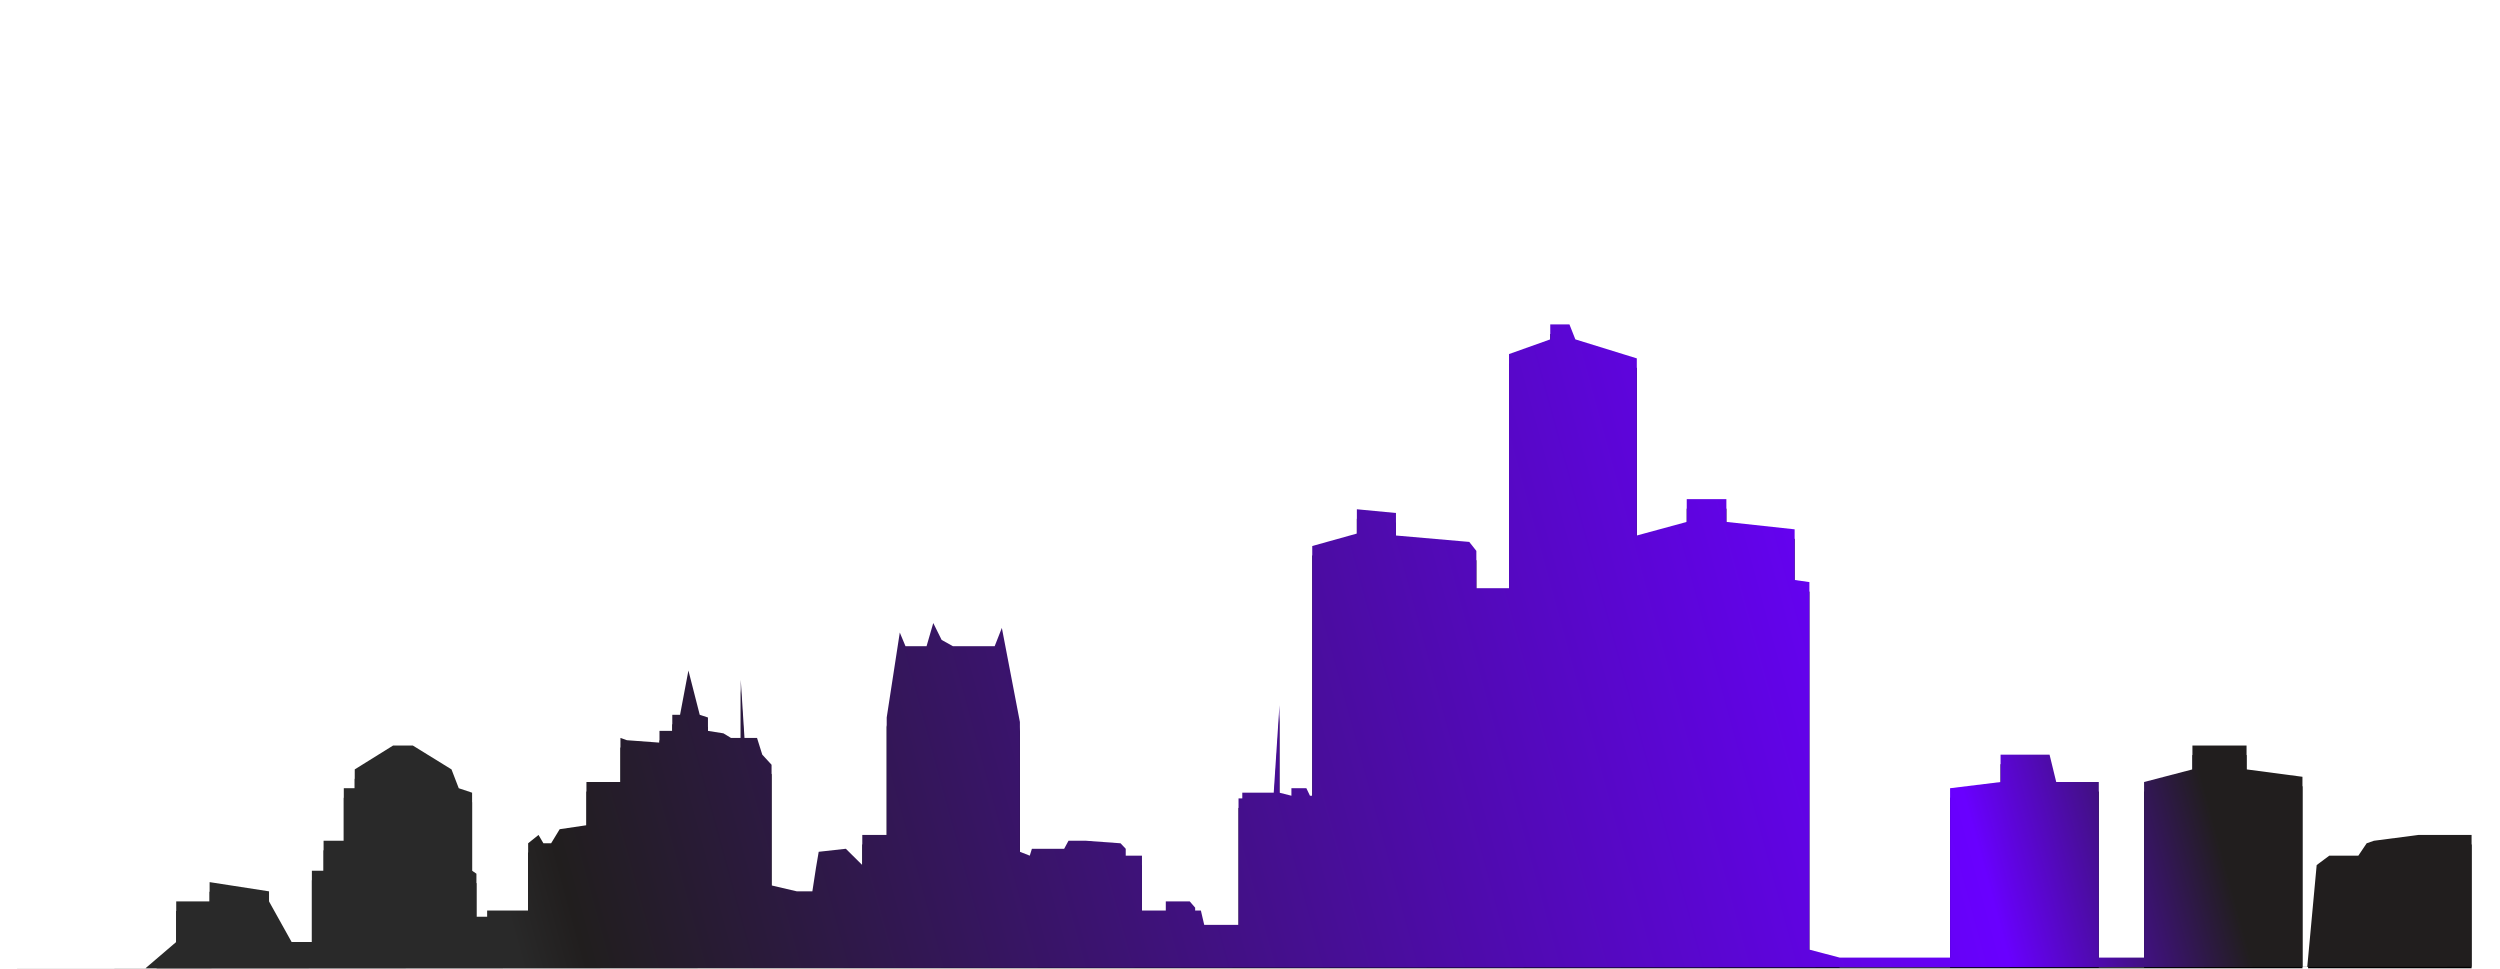 <?xml version="1.0" encoding="UTF-8"?>
<svg width="524px" height="203px" viewBox="0 0 524 203" version="1.1" xmlns="http://www.w3.org/2000/svg" xmlns:xlink="http://www.w3.org/1999/xlink">
    <title>detroit-skyline</title>
    <defs>
        <linearGradient x1="86.053%" y1="45.998%" x2="17.697%" y2="50.758%" id="linearGradient-1">
            <stop stop-color="#211E1E" offset="0%"></stop>
            <stop stop-color="#6900FF" offset="14.012%"></stop>
            <stop stop-color="#211E1E" offset="96.209%"></stop>
            <stop stop-color="#292929" offset="100%"></stop>
        </linearGradient>
        <polyline id="path-2" points="0 203 11.268 203 30.431 203 36.935 197.439 36.935 188.939 43.934 188.939 43.934 184.893 56.388 186.826 56.388 188.939 61.121 197.439 65.371 197.439 65.371 182.506 67.823 182.506 67.823 176.223 72.06 176.223 72.06 165.213 74.355 165.213 74.355 161.265 82.398 156.258 86.517 156.258 94.634 161.265 96.154 165.213 98.952 166.149 98.952 182.506 99.86 183.128 99.86 192.146 102.104 192.146 102.104 190.849 110.698 190.849 110.698 176.752 112.874 175.001 113.898 176.752 115.516 176.752 117.31 173.802 122.918 172.971 122.918 163.911 130.045 163.911 130.045 154.668 131.398 155.148 138.228 155.654 138.228 153.195 140.911 153.195 140.911 149.822 142.539 149.822 144.292 140.542 146.664 149.822 148.387 150.387 148.387 153.195 151.623 153.705 153.209 154.668 155.262 154.668 155.262 142.485 156.043 154.668 158.672 154.668 159.77 158.172 161.721 160.294 161.721 185.587 167.024 186.826 170.271 186.826 171.033 181.867 171.599 178.535 177.288 177.902 180.734 181.317 180.734 175.001 185.853 175.001 185.853 150.387 188.596 132.575 189.789 135.44 194.208 135.44 195.612 130.585 197.368 134.126 199.722 135.44 208.485 135.44 209.989 131.609 213.772 151.336 213.772 178.535 215.839 179.348 216.285 177.902 223.05 177.902 223.958 176.223 227.631 176.223 234.866 176.752 235.953 177.902 235.953 179.348 239.358 179.348 239.358 190.849 244.351 190.849 244.351 188.939 249.374 188.939 250.505 190.248 250.505 190.849 251.704 190.849 252.407 193.858 259.596 193.858 259.596 167.349 260.383 167.349 260.383 166.149 266.975 166.149 268.174 147.817 268.174 166.149 270.68 166.784 270.68 165.213 273.816 165.213 274.568 166.784 275.046 166.784 275.046 114.446 284.399 111.834 284.399 106.742 292.594 107.524 292.594 112.243 307.956 113.584 309.444 115.467 309.444 123.293 316.29 123.293 316.29 74.214 324.933 71.132 324.933 68 328.956 68 330.194 71.132 343.077 75.116 343.077 112.243 353.541 109.392 353.541 104.617 361.848 104.617 361.848 109.392 376.157 110.946 376.157 121.567 379.25 122.005 379.25 199.045 385.622 200.718 408.734 200.718 408.734 165.213 419.318 163.911 419.318 158.172 429.585 158.172 430.986 163.911 439.906 163.911 439.906 200.718 449.397 200.718 449.397 163.911 459.531 161.265 459.531 156.258 470.879 156.258 470.879 161.265 482.594 162.813 482.594 202.641 483.603 202.641 485.575 181.317 488.215 179.348 494.309 179.348 496.053 176.752 497.572 176.223 506.923 175.001 518.045 175.001 518.045 202.641 524.049 202.641"></polyline>
        <filter x="-7.2%" y="-118.4%" width="3378.6%" height="260.6%" filterUnits="objectBoundingBox" id="filter-3">
            <feMorphology radius="3" operator="dilate" in="SourceAlpha" result="shadowSpreadOuter1"></feMorphology>
            <feOffset dx="0" dy="2" in="shadowSpreadOuter1" result="shadowOffsetOuter1"></feOffset>
            <feGaussianBlur stdDeviation="15" in="shadowOffsetOuter1" result="shadowBlurOuter1"></feGaussianBlur>
            <feColorMatrix values="0 0 0 0 0   0 0 0 0 0   0 0 0 0 0  0 0 0 0.5 0" type="matrix" in="shadowBlurOuter1"></feColorMatrix>
        </filter>
    </defs>
    <g id="detroit-skyline" stroke="none" stroke-width="1" fill="none" fill-rule="evenodd">
        <g id="Path-8">
            <use fill="black" fill-opacity="1" filter="url(#filter-3)" xlink:href="#path-2"></use>
            <use fill="url(#linearGradient-1)" fill-rule="evenodd" xlink:href="#path-2"></use>
        </g>
    </g>
</svg>